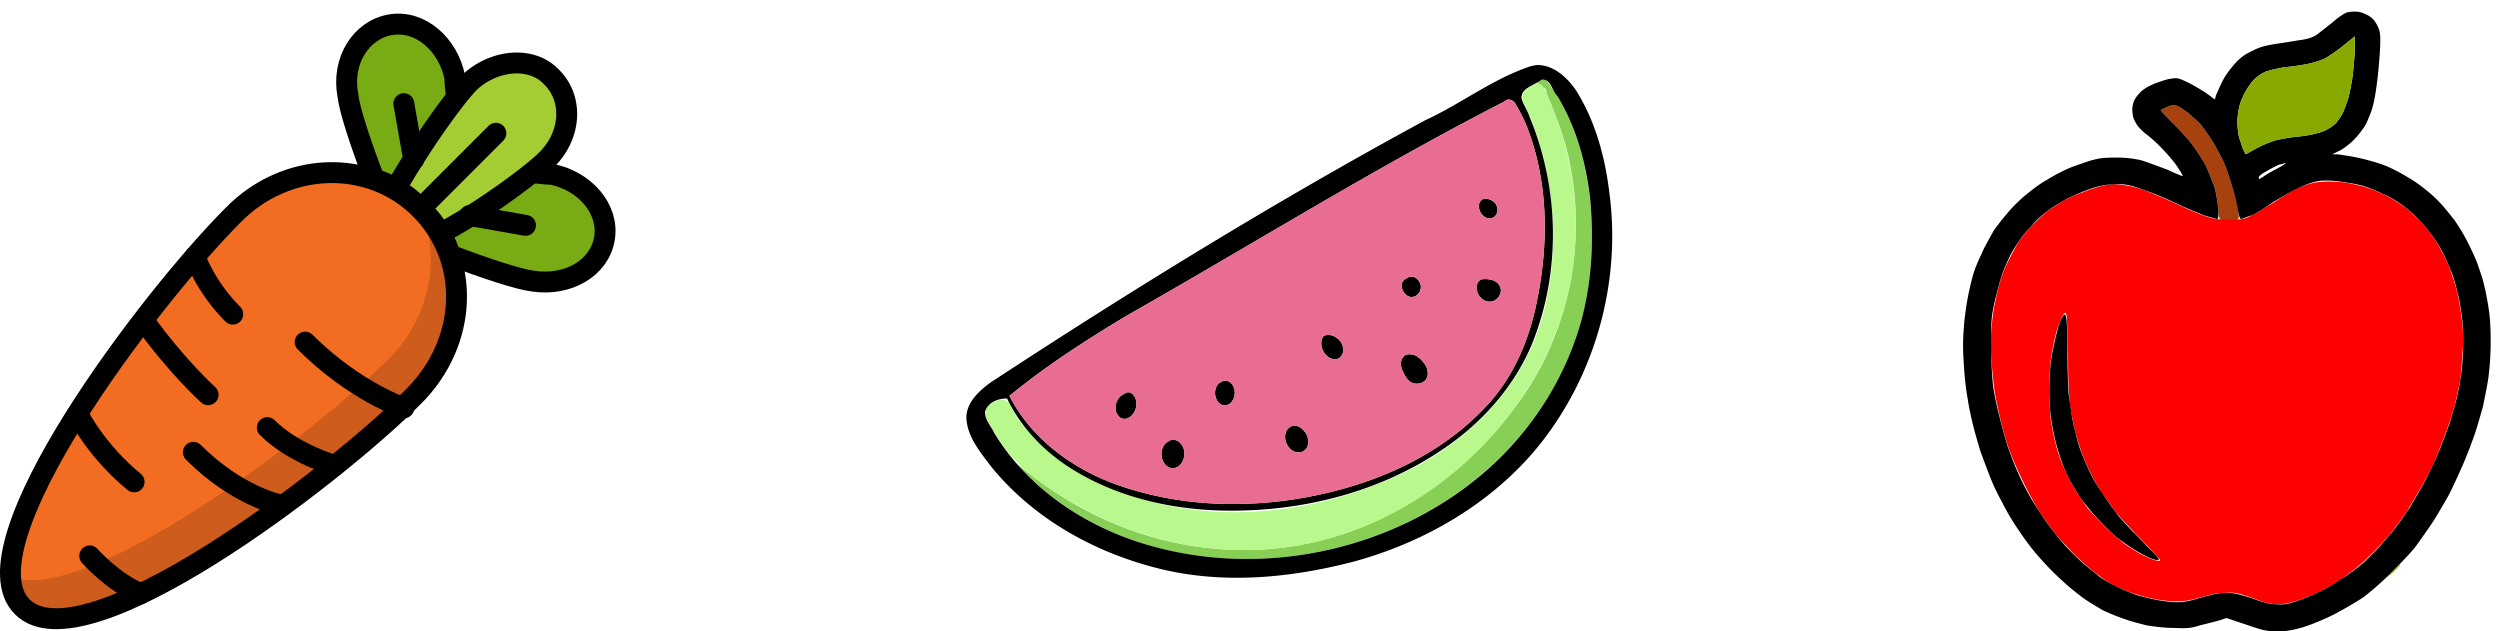 <svg xmlns="http://www.w3.org/2000/svg" width="202pt" height="68" viewBox="0 -51 202 51"><g id="page1"><path fill="#79ac14" d="M31.965-35.715c1.46-2.527 3.453-5.45 4.914-7.308 0-.532-.133-1.063-.133-1.73-.531-2.657-2.789-4.65-5.18-4.25-2.394.398-3.988 2.921-3.457 5.714.133 1.195 1.063 3.984 2.13 6.773.53.133 1.195.403 1.726.801"/><path fill="none" stroke="#000" stroke-linecap="round" stroke-linejoin="round" stroke-width="1.688" d="M31.965-35.715c1.46-2.527 3.453-5.45 4.914-7.308 0-.532-.133-1.063-.133-1.73-.531-2.657-2.789-4.65-5.18-4.25-2.394.398-3.988 2.921-3.457 5.714.133 1.195 1.063 3.984 2.13 6.773.53.133 1.195.403 1.726.801"/><path fill="#79ac14" d="M35.55-32.129c2.528-1.46 5.45-3.453 7.31-4.918.53 0 1.062.133 1.726.133 2.66.531 4.652 2.793 4.254 5.184s-2.926 3.851-5.715 3.453c-1.195-.133-3.984-1.063-6.777-2.125-.133-.532-.399-1.196-.797-1.727"/><path fill="none" stroke="#000" stroke-linecap="round" stroke-linejoin="round" stroke-width="1.688" d="M35.55-32.129c2.528-1.46 5.45-3.453 7.31-4.918.53 0 1.062.133 1.726.133 2.66.531 4.652 2.793 4.254 5.184s-2.926 3.851-5.715 3.453c-1.195-.133-3.984-1.063-6.777-2.125-.133-.532-.399-1.196-.797-1.727"/><path fill="#a4cd34" d="M33.957-34.121a5.9 5.9 0 0 1 1.594 1.992c3.324-1.727 7.441-4.785 8.636-5.98 1.993-1.993 2.13-4.914.399-6.645-1.594-1.727-4.648-1.46-6.64.402-1.2 1.196-4.122 5.313-5.981 8.637q1.195.598 1.992 1.594"/><path fill="none" stroke="#000" stroke-linecap="round" stroke-linejoin="round" stroke-width="1.688" d="M33.957-34.121a5.9 5.9 0 0 1 1.594 1.992c3.324-1.727 7.441-4.785 8.636-5.98 1.993-1.993 2.13-4.914.399-6.645-1.594-1.727-4.648-1.46-6.64.402-1.2 1.196-4.122 5.313-5.981 8.637q1.195.598 1.992 1.594"/><path fill="#f26d21" d="M33.957-34.121c-4.117-4.121-10.894-3.856-15.148.531C12.164-26.945-3.113-6.883 1.8-1.965 6.719 2.95 26.78-12.332 33.426-18.973c4.383-4.386 4.652-11.03.531-15.148"/><path fill="#ce5c1c" d="M33.957-34.121c1.727 3.852.797 8.77-2.523 12.09C25.187-15.785 7.117-2.101.87-4.36c0 1.062.266 1.859.93 2.394C6.719 2.95 26.78-12.332 33.426-18.973c4.383-4.254 4.652-11.03.531-15.148"/><g fill="none" stroke="#000" stroke-linecap="round" stroke-linejoin="round" stroke-width="1.688"><path d="M32.629-18.043s-3.988-1.328-7.973-5.316m-7.84 4.254s-2.523-2.262-5.183-5.98m15.414 11.691s-3.32-.93-5.45-3.055m1.067 6.246s-3.457-.664-7.043-4.254m-9.168-2.789s1.461 2.789 4.383 5.18m4.918-18.204s.797 2.391 3.055 4.653M7.25-6.086S9.11-3.96 11.367-3.03M40.07-40.234l-6.113 6.113m-1.328-8.504.797 4.516m9.034 5.316-4.515-.797"/><path d="M33.957-34.121c-4.117-4.121-10.894-3.856-15.148.531C12.164-26.945-3.113-6.883 1.8-1.965 6.719 2.95 26.78-12.332 33.426-18.973c4.383-4.386 4.652-11.03.531-15.148"/></g><g fill-rule="evenodd"><path fill="#88d055" d="M124.348-44.418c-.453.375.797.375.582.906.824 1.938 1.621 3.934 1.968 6.032 1.301 6.722-.347 13.976-4.519 19.425-4.199 5.743-10.574 9.965-17.617 11.137-6.43 1.113-13.207-.398-18.735-3.828a35 35 0 0 1-3.933-2.844c3.879 4.387 9.539 6.938 15.281 7.574 8.395.957 17.219-1.78 23.383-7.601 4.199-3.934 7.097-9.301 7.68-15.04.507-4.624.027-9.487-2.071-13.66a13.3 13.3 0 0 0-1.515-2.312c-.211-.078-.344.133-.504.211"/><path fill="#b9f88c" d="M124.215-44.258c-.559.215-1.461.664-1.168 1.438 1.777 3.558 2.523 7.597 2.441 11.586-.105 3.746-.98 7.574-3.082 10.734-2.445 3.746-6.136 6.59-10.258 8.266-5.898 2.55-12.62 3.402-18.894 1.832-3.906-.98-7.68-2.868-10.363-5.95-.48-.507-.852-1.09-1.172-1.73-.238-.742-1.035-.77-1.594-.29-.824.345-.504 1.274-.05 1.806 1.167 2.285 3.109 4.12 5.34 5.421 3.722 2.364 7.972 4.012 12.382 4.438 4.547.504 9.223-.238 13.367-2.18 7.258-3.293 13.102-9.777 15.309-17.484 1.566-5.637.929-11.774-1.516-17.063-.133-.343-.293-.824-.742-.824"/><path d="M123.656-45.64c-3.054 1.011-5.609 3.03-8.504 4.359-12.011 6.511-23.625 13.66-35.027 21.129-.98.691-2.043 1.644-2.043 2.922.078 1.566 1.168 2.816 2.07 4.011 3.535 4.305 8.664 7.07 14.059 8.293 4.996 1.117 10.23.586 15.148-.691 5.688-1.543 11.082-4.653 14.856-9.223 4.648-5.687 6.801-13.312 5.82-20.594-.347-2.898-1.144-5.82-2.711-8.293-.719-1.035-1.808-2.046-3.164-2.02-.16.028-.344.056-.504.106m.77 1.171c-.531.399-1.516.582-1.488 1.407.132.507.48.956.636 1.464 2.446 5.844 2.578 12.7.137 18.575-1.465 3.375-4.016 6.218-7.043 8.265-4.918 3.375-10.922 4.969-16.848 5.02-4.785.054-9.703-1.008-13.714-3.692-1.993-1.355-3.696-3.187-4.731-5.367-.719-.027-1.54.317-1.781 1.035-.051.664.48 1.168.746 1.754 2.578 4.25 6.91 7.254 11.613 8.797 9.512 3.11 20.567.848 28.113-5.742 3.645-3.188 6.379-7.414 7.68-12.063.879-3.191 1.039-6.539.746-9.832-.32-2.925-1.117-5.847-2.656-8.398-.426-.398-.481-1.277-1.172-1.328-.105-.028-.156.078-.238.105m-2.871 1.672c-10.414 5.344-20.356 11.535-30.508 17.3-3.293 1.97-6.535 4.067-9.484 6.485 1.726 3.403 4.996 5.82 8.53 7.121 5.794 2.102 12.251 2.047 18.177.454 4.652-1.25 9.113-3.586 12.277-7.254 1.992-2.34 3.137-5.262 3.695-8.266.875-4.465.848-9.246-.773-13.555-.266-.742-.637-1.433-1.035-2.125-.188-.293-.614-.449-.879-.16m-1.754 7.895c-.742.453-.024 1.78.773 1.515.637-.265.504-1.195-.082-1.437-.211-.106-.449-.157-.691-.078m-6.164 6.406c-.664.265-.371 1.246.215 1.46.664.212 1.218-.64.82-1.194-.184-.403-.692-.56-1.035-.266m6.008.078c-.719.504-.188 1.676.582 1.781.691.133 1.328-.718.906-1.328-.32-.48-.985-.531-1.488-.453m-12.704 4.57c-.531.746.184 2.02 1.09 1.86.742-.266.582-1.301.024-1.672-.289-.242-.742-.375-1.114-.188m6.563 1.567c-.637.535-.16 1.41.215 1.914.422.586 1.461.453 1.621-.238.133-.637-.32-1.223-.801-1.567-.293-.215-.715-.265-1.035-.11m-14.8 2.129c-.825.343-.638 1.859.265 1.914.984-.082 1.09-1.782.133-1.996a.5.5 0 0 0-.399.082m-7.813.957c-.797.265-1.063 1.539-.293 1.992.691.265 1.273-.586 1.222-1.223.024-.453-.453-1.144-.93-.77m13.367 2.683c-.906.582-.215 2.258.847 2.047.747-.16.747-1.2.293-1.676-.238-.343-.742-.613-1.14-.37m-9.836 1.168c-.875.426-.715 2.047.293 2.18.906 0 1.25-1.25.773-1.887-.215-.347-.691-.558-1.066-.293"/><path fill="#e96c92" d="M121.555-42.797c-10.414 5.344-20.356 11.535-30.508 17.3-3.293 1.97-6.535 4.067-9.484 6.485 1.726 3.403 4.996 5.82 8.53 7.121 5.794 2.102 12.251 2.047 18.177.454 4.652-1.25 9.113-3.586 12.277-7.254 1.992-2.34 3.137-5.262 3.695-8.266.875-4.465.848-9.246-.773-13.555-.266-.742-.637-1.433-1.035-2.125-.188-.293-.614-.449-.879-.16m-1.754 7.895c-.742.453-.024 1.78.773 1.515.637-.265.504-1.195-.082-1.437-.211-.106-.449-.157-.691-.078m-6.164 6.406c-.664.265-.371 1.246.215 1.46.664.212 1.218-.64.82-1.194-.184-.403-.692-.56-1.035-.266m6.008.078c-.719.504-.188 1.676.582 1.781.691.133 1.328-.718.906-1.328-.32-.48-.985-.531-1.488-.453m-12.704 4.57c-.531.746.184 2.02 1.09 1.86.742-.266.582-1.301.024-1.672-.289-.242-.742-.375-1.114-.188m6.563 1.567c-.637.535-.16 1.41.215 1.914.422.586 1.461.453 1.621-.238.133-.637-.32-1.223-.801-1.567-.293-.215-.715-.265-1.035-.11m-14.8 2.129c-.825.343-.638 1.859.265 1.914.984-.082 1.09-1.782.133-1.996a.5.5 0 0 0-.399.082m-7.813.957c-.797.265-1.063 1.539-.293 1.992.691.265 1.273-.586 1.222-1.223.024-.453-.453-1.144-.93-.77m13.367 2.683c-.906.582-.215 2.258.847 2.047.747-.16.747-1.2.293-1.676-.238-.343-.742-.613-1.14-.37m-9.836 1.168c-.875.426-.715 2.047.293 2.18.906 0 1.25-1.25.773-1.887-.215-.347-.691-.558-1.066-.293"/><path fill="#a7410e" d="M175.066-42.34c-.218.086-.441.223-.484.223-.047 0 .398.484.973 1.062.578.575 1.285 1.328 1.593 1.77a15 15 0 0 1 1.067 1.64c.219.485.531 1.286.707 1.727.133.488.266 1.285.308 1.727 0 .488.09.886.18.93.043.046.399.09.75.09.531 0 .664-.044.711-.177.043-.09 0-.535-.09-1.02-.09-.444-.308-1.327-.531-1.905-.176-.621-.488-1.461-.707-1.903-.223-.445-.621-1.195-.93-1.64a12 12 0 0 0-.933-1.286 14 14 0 0 1-.883-.796c-.266-.176-.578-.399-.754-.489a1.5 1.5 0 0 0-.441-.133c-.09 0-.313.09-.536.18m12.668 5.98h.532c.179-.046.047-.046-.266-.046-.266 0-.398 0-.266.047M172.855-7.436c.309.265.575.53.575.53.043 0-.176-.265-.489-.53-.265-.313-.531-.579-.574-.579-.047 0 .176.266.488.579m-5.406 1.148c.266.312.531.578.578.578.043 0-.179-.266-.488-.578-.309-.266-.574-.531-.574-.531-.047 0 .176.265.484.53"/><path fill="red" d="M186.449-36.094c-.398.133-.883.309-1.015.399-.18.086-.93.53-1.641 1.015-.754.446-1.637.977-1.992 1.153-.574.265-.707.265-1.727.265-.886 0-1.195-.043-1.859-.265-.402-.133-1.598-.621-2.57-1.106-1.02-.445-2.172-.93-2.571-1.062-.398-.133-1.062-.313-1.504-.356-.664-.09-.929-.09-1.593.043-.446.09-1.243.356-1.774.578a9.7 9.7 0 0 0-1.64.75c-.352.223-.93.578-1.196.797-.308.27-.797.711-1.148 1.067-.356.351-.797.93-1.067 1.28-.218.356-.574 1.02-.797 1.466a10 10 0 0 0-.664 1.547c-.132.445-.351 1.199-.441 1.73-.133.531-.266 1.461-.312 2.082-.086.664-.086 1.68-.043 2.48.043.75.132 1.86.222 2.434.043.578.266 1.55.399 2.172.132.617.441 1.77.707 2.613.265.797.843 2.125 1.242 2.922.398.844 1.015 1.95 1.371 2.524a49 49 0 0 0 1.285 1.773 56 56 0 0 0 1.684 1.773c.574.575 1.418 1.282 1.816 1.547.399.313.973.664 1.285.844.309.133 1.016.442 1.594.617.531.18 1.418.399 1.992.489.621.09 1.238.132 1.774.09.484 0 1.148-.18 1.769-.356.754-.223 1.153-.309 1.817-.309.753-.047.929 0 2.214.442 1.02.398 1.504.488 1.95.488.355 0 .929-.09 1.328-.223.398-.09 1.062-.351 1.508-.53.441-.224 1.195-.575 1.636-.84a22 22 0 0 0 1.641-1.153c.441-.313 1.148-.973 1.594-1.418a25 25 0 0 0 1.461-1.594c.355-.441.929-1.242 1.285-1.726.308-.532.84-1.418 1.152-1.95.309-.53.797-1.507 1.106-2.171.265-.622.711-1.77.972-2.48.27-.708.578-1.727.711-2.302.133-.53.309-1.375.399-1.906.043-.488.132-1.46.175-2.125.047-.71.047-1.684-.043-2.348-.043-.62-.222-1.55-.308-2.039a11.5 11.5 0 0 0-.488-1.726c-.133-.488-.446-1.195-.665-1.637a17 17 0 0 0-.886-1.508 11 11 0 0 0-1.153-1.418c-.398-.351-.929-.886-1.285-1.105a12 12 0 0 0-1.371-.844 14 14 0 0 0-1.508-.617c-.351-.133-1.015-.266-1.414-.356-.445-.09-1.199-.175-1.73-.132-.75 0-1.106.043-1.684.222M166.52-25.199c-.133.308-.356.887-.442 1.328-.133.441-.265 1.285-.355 1.816-.09.575-.133 1.727-.133 2.524 0 .886.043 1.992.133 2.523.09.535.222 1.332.355 1.774.086.441.352 1.242.574 1.773.223.531.621 1.371.93 1.86.313.53.797 1.238 1.109 1.683a44 44 0 0 0 1.414 1.504c.446.445 1.2 1.062 1.641 1.418.488.309 1.152.754 1.551.93.398.18.797.355.973.355.179.043.265.043.265-.047 0-.043-.707-.797-1.504-1.637a55 55 0 0 1-2.082-2.214 31 31 0 0 0-1.062-1.461 20 20 0 0 1-.977-1.727 22 22 0 0 1-.797-1.863c-.133-.485-.398-1.238-.484-1.68-.09-.445-.266-1.242-.356-1.816-.089-.664-.175-2.04-.175-3.942-.047-1.64-.09-3.101-.09-3.28-.043-.177-.09-.352-.133-.352-.09 0-.223.265-.355.53"/><path d="M189.684-50.004c-.219.047-.754.398-1.196.797-.441.355-1.019.797-1.242.977-.308.218-.66.351-1.195.44-.399.048-1.328.224-2.035.313-1.063.176-1.418.266-2.082.618-.579.265-.93.53-1.371 1.02-.313.355-.754.929-.977 1.374-.223.442-.441.973-.531 1.149l-.09.355-.664-.488a16 16 0 0 0-1.504-.883c-.754-.355-.887-.398-1.328-.312-.27 0-.887.222-1.375.398-.621.266-.973.488-1.239.797-.222.222-.445.578-.488.797-.09.265-.09.62-.047.843 0 .223.133.575.27.754.086.22.441.575.75.84.312.223.93.754 1.332 1.196.394.398.973 1.062 1.238 1.46.266.399.488.754.442.797 0 0-.575-.218-1.239-.531-.711-.266-1.64-.617-2.082-.75a8.4 8.4 0 0 0-2.039-.223c-1.062 0-1.371.043-2.168.266-.488.176-1.328.441-1.816.664s-1.242.621-1.641.887c-.441.222-1.195.797-1.679 1.195-.536.441-1.2 1.106-1.508 1.508-.356.398-.797.973-1.02 1.281-.222.356-.574 1.02-.84 1.508-.222.488-.578 1.238-.754 1.727-.175.488-.398 1.418-.531 2.082s-.308 1.816-.355 2.613c-.086 1.062-.086 1.77 0 3.012.047.84.175 2.082.312 2.746.086.664.309 1.636.442 2.172.132.53.398 1.46.574 2.035.222.62.578 1.55.797 2.125.222.578.668 1.508.976 2.039.266.574.797 1.46 1.153 1.992.351.531.972 1.418 1.418 1.95.441.53 1.238 1.417 1.812 1.948a20 20 0 0 0 1.906 1.641c.489.395 1.328.883 1.86 1.195.578.266 1.328.575 1.773.707.442.176 1.195.356 1.684.489.484.09 1.461.218 2.168.218 1.195.047 1.375.047 2.258-.218a76 76 0 0 0 1.55-.399l.532-.18 1.597.532c1.414.488 1.637.535 2.481.535.797 0 1.105-.047 2.078-.313.711-.222 1.683-.62 2.57-1.062a34 34 0 0 0 2.348-1.371 27 27 0 0 0 2.304-2.04c.75-.753 1.68-1.726 1.993-2.171.308-.442.886-1.238 1.238-1.77.355-.53.887-1.46 1.195-1.992.313-.531.797-1.598 1.11-2.305.355-.753.796-1.906 1.062-2.656.266-.71.574-1.863.754-2.48.133-.664.355-1.73.441-2.348.09-.71.18-1.773.18-2.836 0-1.152-.047-2.082-.18-2.836a22 22 0 0 0-.398-1.992c-.133-.531-.398-1.238-.531-1.637-.133-.355-.489-1.11-.754-1.64a16 16 0 0 0-1.063-1.77c-.351-.445-.84-1.066-1.148-1.375a9 9 0 0 0-1.152-1.062c-.313-.266-.977-.754-1.465-1.02-.485-.309-1.328-.754-1.903-.973-.578-.222-1.55-.488-2.172-.62-.617-.133-1.328-.223-1.593-.266h-.442l.532-.266c.308-.133.839-.531 1.195-.887a6.7 6.7 0 0 0 1.019-1.328c.176-.398.442-1.02.532-1.418.132-.441.265-1.285.351-1.992.09-.664.18-1.773.223-2.437.047-.797.047-1.371-.043-1.637-.043-.223-.223-.578-.356-.754-.085-.176-.398-.441-.621-.531-.218-.133-.574-.266-.797-.266-.265-.043-.617 0-.796.043m-.356 2.703a13 13 0 0 1-1.461 1.02c-.351.175-.972.351-1.371.441-.445.09-1.285.223-1.859.266-.578.09-1.285.265-1.551.355a3.3 3.3 0 0 0-.93.621c-.222.22-.535.664-.711.973s-.398.797-.484 1.152c-.09.309-.18.887-.18 1.371 0 .399.09.977.133 1.196.09.265.223.668.313.933l.218.442.887-.489a9 9 0 0 1 1.461-.62c.266-.087 1.062-.22 1.684-.31.664-.042 1.375-.175 1.64-.265.266-.043.664-.176.883-.308a3.6 3.6 0 0 0 .797-.579c.133-.218.398-.53.488-.75.09-.18.266-.668.399-1.02.132-.398.265-1.108.355-1.64s.176-1.504.223-2.258c0-.707.043-1.285 0-1.285 0 0-.446.356-.934.754m-14.262 4.961c-.218.086-.441.223-.484.223-.047 0 .398.484.973 1.062.578.575 1.285 1.328 1.593 1.77a15 15 0 0 1 1.067 1.64c.219.485.531 1.286.707 1.727.133.488.266 1.285.308 1.77.047.668 0 .843-.085.843-.047 0-.489-.133-.977-.265a45 45 0 0 1-1.902-.797 35 35 0 0 0-2.082-.93 32 32 0 0 0-1.864-.664c-.707-.18-1.062-.18-1.679-.133-.489 0-1.11.133-1.731.352-.531.18-1.328.531-1.812.754-.489.265-1.243.707-1.641 1.02-.398.308-1.019.84-1.285 1.195-.309.308-.797.886-1.063 1.285s-.621.972-.754 1.285a16 16 0 0 0-.617 1.46 47 47 0 0 0-.488 1.77 14 14 0 0 0-.312 1.641c-.043.398-.086 1.637-.043 2.7 0 1.152.089 2.437.175 3.015.09.574.313 1.637.489 2.3.179.712.488 1.817.664 2.391.222.621.578 1.598.843 2.13.219.573.707 1.46 1.02 2.034.352.578.883 1.418 1.238 1.907.309.44.887 1.195 1.285 1.636.356.446 1.063 1.2 1.551 1.594.485.445 1.195.977 1.504 1.242.313.223.93.574 1.375.797.441.223 1.149.488 1.594.664.441.133 1.195.309 1.637.399.488.09 1.199.18 1.64.18.574 0 1.02-.09 2.035-.4.934-.269 1.418-.355 1.95-.355.578 0 .929.086 2.082.442 1.062.398 1.507.488 2.039.488.531.043.886-.043 1.55-.266.442-.132 1.239-.441 1.727-.71.531-.22 1.371-.708 1.859-1.063.532-.309 1.375-.93 1.817-1.328.441-.399 1.152-1.106 1.551-1.594.398-.441.972-1.11 1.238-1.508.312-.398.711-1.015.976-1.37.219-.4.664-1.153.973-1.684.313-.575.797-1.594 1.109-2.258a48 48 0 0 0 1.106-2.836c.266-.887.621-2.082.711-2.656.133-.622.265-1.508.308-1.993.043-.488.09-1.375.09-1.996 0-.617-.047-1.636-.133-2.168-.089-.578-.222-1.418-.355-1.859a13 13 0 0 0-.441-1.508c-.18-.398-.446-1.062-.622-1.418-.179-.398-.578-1.02-.843-1.418a12.4 12.4 0 0 0-1.282-1.547c-.445-.445-1.066-.976-1.417-1.199a7.6 7.6 0 0 0-1.418-.797c-.446-.218-1.196-.531-1.684-.664s-1.328-.265-1.949-.351c-.93-.09-1.153-.09-1.817.043-.398.09-1.062.355-1.504.574-.398.18-1.285.71-1.949 1.11a17 17 0 0 1-1.64 1.019c-.309.086-.622.218-.75.265-.266.086-.266.043-.446-.886a14 14 0 0 0-.531-2.04c-.176-.62-.488-1.46-.707-1.902-.223-.445-.621-1.195-.93-1.64a12 12 0 0 0-.933-1.286 14 14 0 0 1-.883-.796c-.266-.176-.578-.399-.754-.489a1.5 1.5 0 0 0-.441-.133c-.09 0-.313.09-.536.18m9.082 4.649c-.222.09-.664.312-1.019.53-.356.18-.621.4-.621.49s0 .132.047.132c0 0 .265-.133.574-.355.266-.176.797-.442 1.109-.618.309-.18.485-.312.442-.312-.09 0-.309.09-.532.133m-17.671 12.625c-.133.265-.313 1.02-.446 1.593-.133.575-.308 1.508-.351 1.992-.047.532-.09 1.462-.09 2.04 0 .62.043 1.593.133 2.214s.265 1.504.398 2.036c.133.488.356 1.199.488 1.55.133.399.399.977.575 1.329.179.355.621 1.066.929 1.55.356.489 1.063 1.375 1.598 1.907.484.53 1.281 1.285 1.769 1.593.442.356 1.243.84 1.727 1.106.531.27.977.445 1.152.398.176 0 .09-.176-1.062-1.281a79 79 0 0 1-2.082-2.215c-.399-.531-1.02-1.375-1.328-1.86a12 12 0 0 1-1.02-1.73c-.222-.441-.574-1.285-.797-1.86a24 24 0 0 1-.574-2.214c-.133-.621-.266-1.684-.355-2.258a62 62 0 0 1-.09-3.367c0-1.238-.043-2.434-.086-2.656 0-.223-.09-.399-.137-.399-.043 0-.219.22-.351.532"/><path fill="#8a0" d="M189.328-47.3a13 13 0 0 1-1.461 1.019c-.351.175-.972.351-1.371.441-.445.09-1.285.223-1.859.266-.578.09-1.285.265-1.551.355a3.3 3.3 0 0 0-.93.621c-.222.22-.535.664-.711.973s-.398.797-.484 1.152c-.09.309-.18.887-.18 1.371 0 .399.09.977.133 1.196.09.265.223.668.313.933l.218.442.887-.489a9 9 0 0 1 1.461-.62c.266-.087 1.062-.22 1.684-.31.664-.042 1.375-.175 1.64-.265.266-.043.664-.176.883-.308a3.6 3.6 0 0 0 .797-.579c.133-.218.398-.53.488-.75.09-.18.266-.668.399-1.02.132-.398.265-1.108.355-1.64s.176-1.504.223-2.258c0-.707.043-1.285 0-1.285 0 0-.446.356-.934.754m3.988 42.519-.531.574.574-.531.579-.574-.047-.043z"/></g></g></svg>